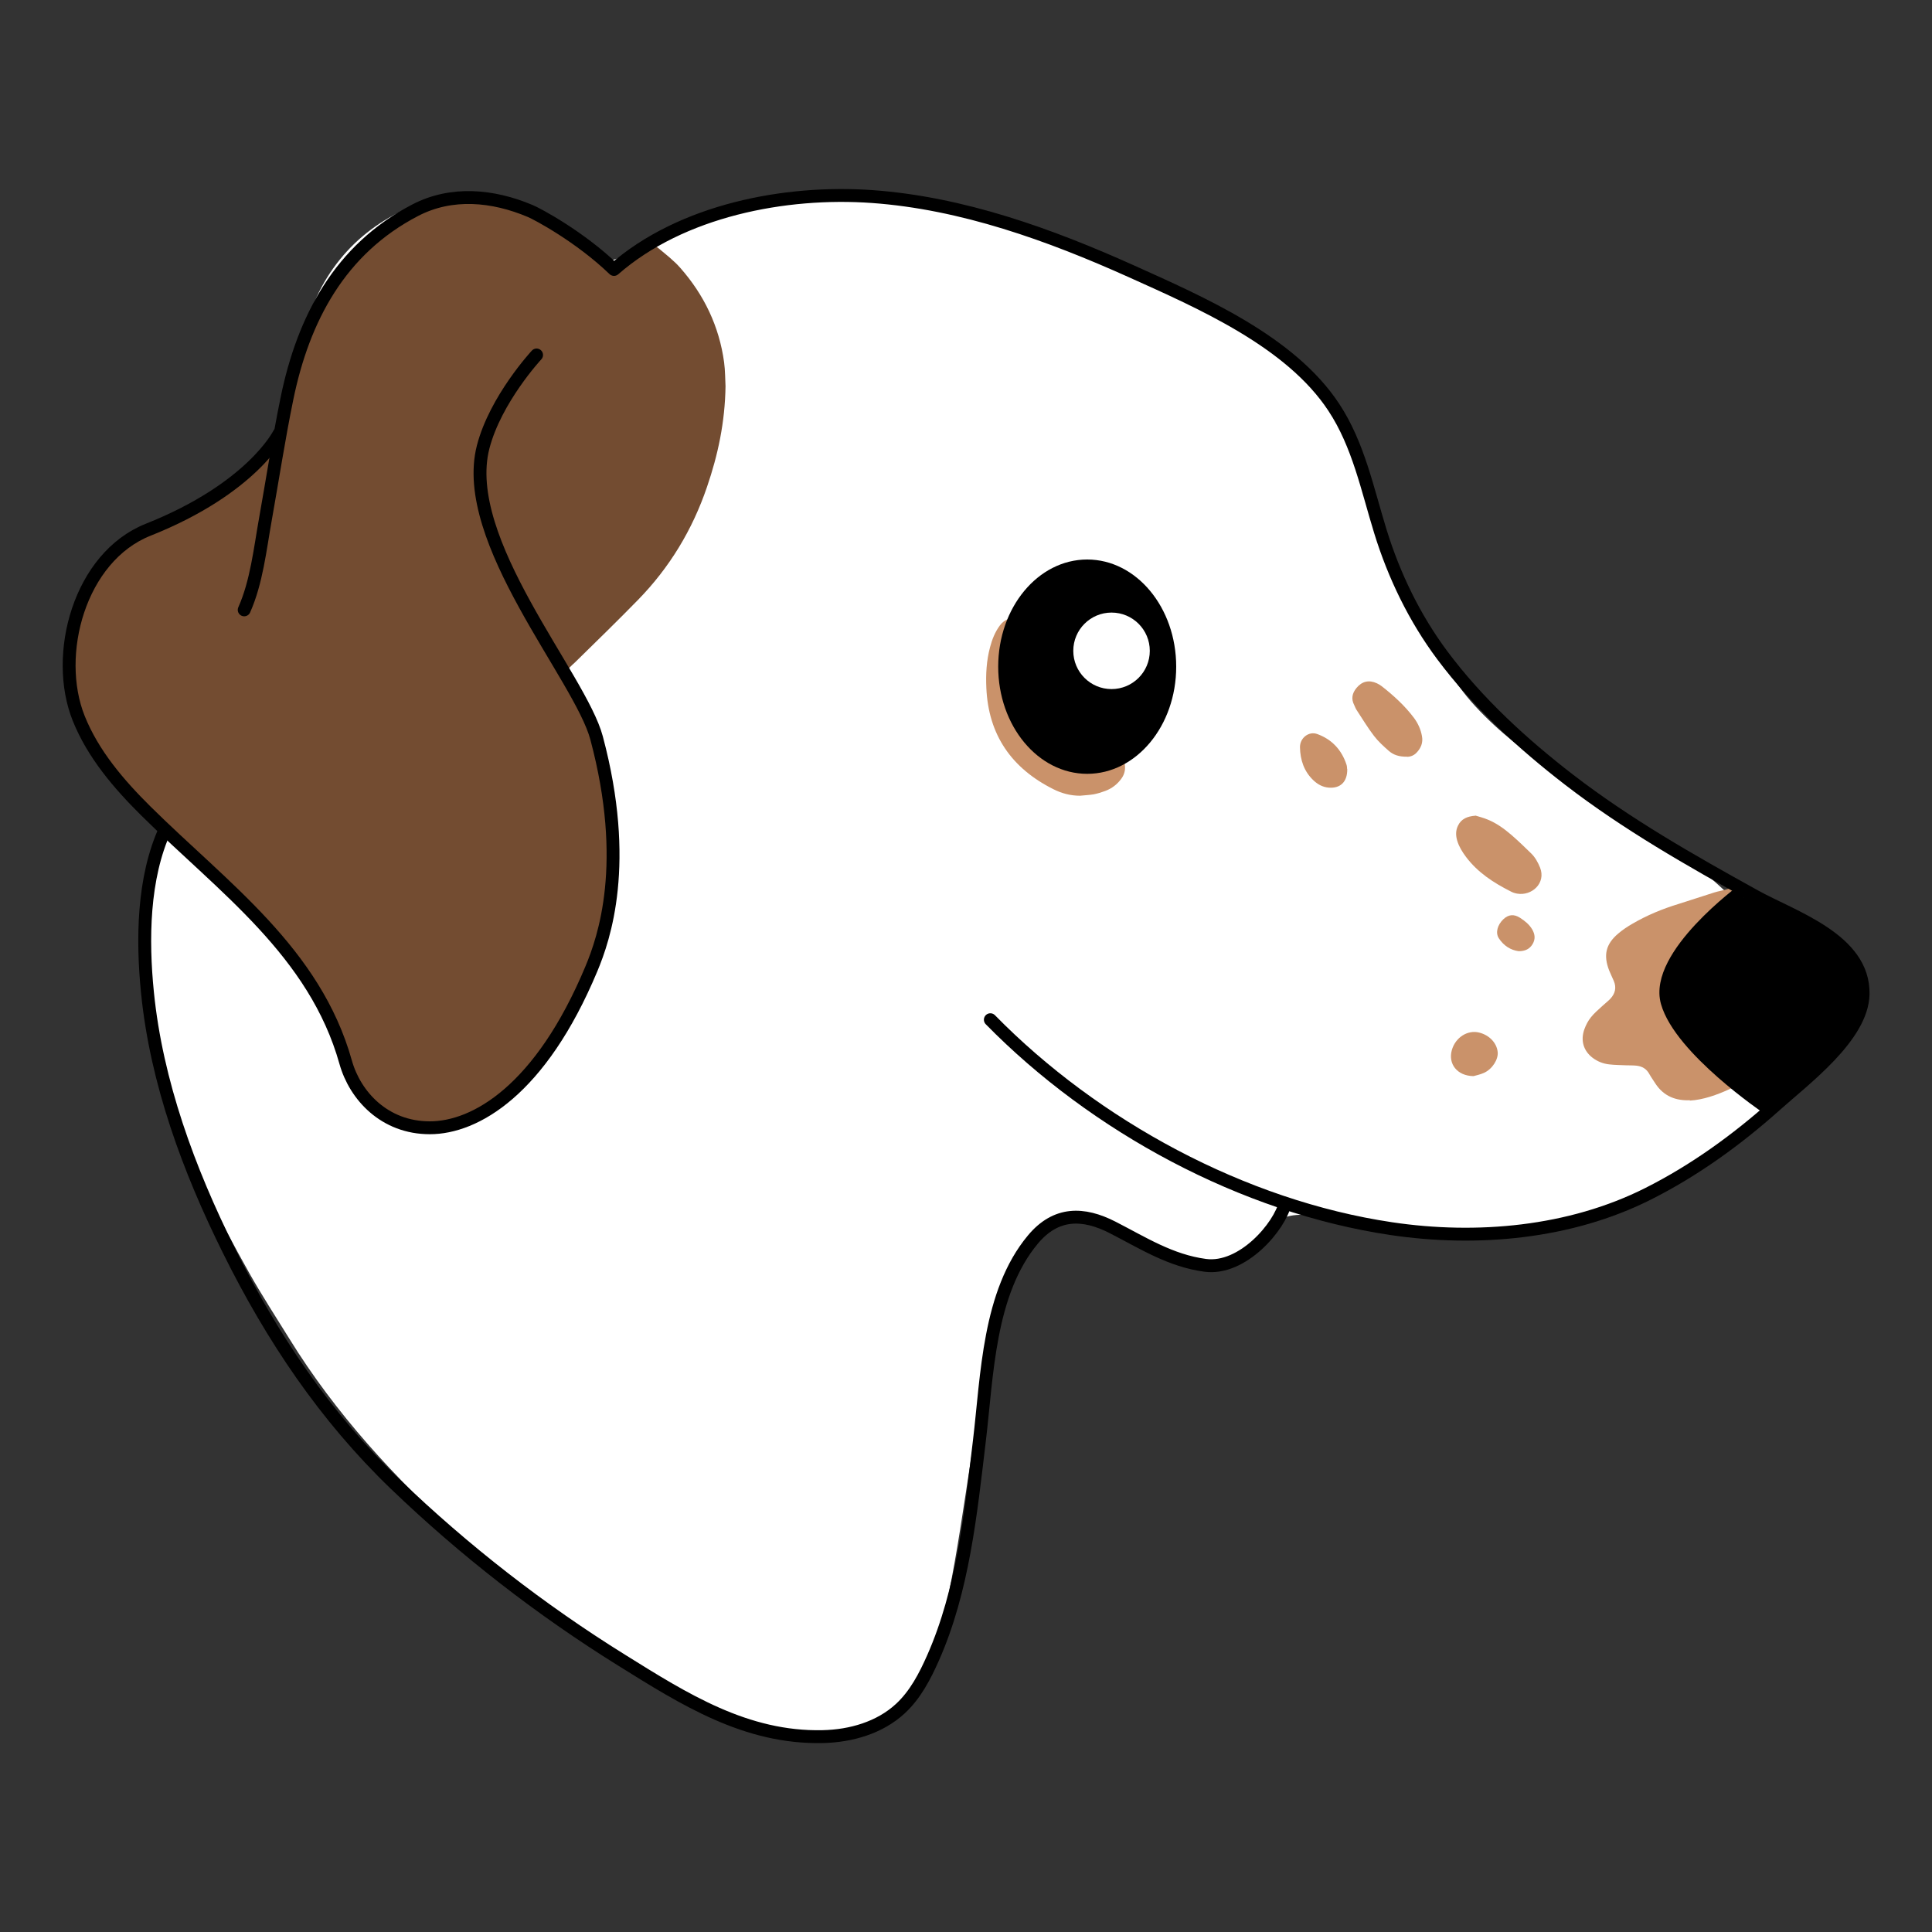 <?xml version="1.0" encoding="UTF-8"?><svg id="a" xmlns="http://www.w3.org/2000/svg" viewBox="0 0 150 150"><rect x="0" y="0" width="150" height="150" fill="#333333" stroke="none"/><defs><style>.b{stroke-linecap:round;}.b,.c{fill:none;stroke:#000;stroke-linejoin:round;}.d{fill:#fff;}.e{fill:#734c31;}.f{fill:#ca926a;}</style></defs><path class="d" d="M111.61,95.45c-1.78-.03-3.55-.14-5.32-.34-1.62-.18-3.2-.71-4.82-.79-.67-.03-1.47,.02-2.08,.35-.66,.36-1.1,1.1-1.62,1.63-2.41,2.48-6.24,2.24-8.9,.38-1.34-.93-2.53-1.77-4.21-1.83-1.51-.05-3.37,.36-4.5,1.42-1.17,1.1-1.59,2.77-2.04,4.25-.55,1.79-1.01,3.61-1.41,5.44-1.49,6.76-2,13.67-3.64,20.4-.69,2.83-1.64,5.53-4.31,7.07-3.1,1.78-7.26,1.46-10.55,.41-1.62-.52-3.18-1.24-4.67-2.06-6.35-3.49-12.36-7.57-17.76-12.41-5.08-4.55-9.73-9.62-13.32-15.44-1.04-1.68-2.12-3.34-3.09-5.06-2.44-4.33-4.73-8.92-6.39-13.61-1.32-3.72-1.79-7.47-1.58-11.4,.08-1.55,.2-3.1,.43-4.64,.14-.96,.29-1.93,.44-2.89,.11-.7,.49-1.74,.25-2.41-.11-.3-.35-.52-.58-.74-4.4-4.17-8-9.86-5.42-16.04,.79-1.9,2.08-3.8,3.77-5,2.37-1.68,5.04-2.91,7.57-4.31,1.21-.67,2.44-1.47,3.24-2.62s1.23-2.55,1.51-3.92c.5-2.44,.74-5.11,1.64-7.44,.82-2.13,2.18-4.06,3.93-5.53,3.16-2.66,7.82-4.1,11.77-2.41,1.29,.55,2.42,1.38,3.56,2.19,.99,.7,2.32,1.83,3.53,2.07,.84,.17,1.6-.48,2.29-1,2.47-1.86,5.51-2.65,8.53-3.07,4.2-.58,8.47-.63,12.68-.16,3.67,.4,7.37,1.43,10.81,2.77,3.14,1.22,6.38,2.21,9.49,3.55,2.26,.98,4.46,2.09,6.53,3.43s4.06,2.68,5.53,4.63c2.06,2.73,2.92,6.15,4.02,9.33,1,2.89,2.15,5.71,3.45,8.48,1.13,2.42,2.33,4.7,4.16,6.69,1.85,2.01,4.03,3.69,6.3,5.19,5.57,3.68,11.42,6.66,15.69,11.96,1.31,1.62,2.23,3.47,2.56,5.53,.43,2.67,.02,5.37-1.32,7.73-1.26,2.23-3.43,3.64-5.63,4.85-3.09,1.69-6.35,3.33-9.77,4.23-3.47,.91-7.09,1.23-10.67,1.19h-.07Z"/><path class="e" d="M56.33,29.97c-.04,2.82-.59,5.36-1.44,7.84-1.13,3.32-2.9,6.25-5.35,8.76-1.61,1.65-3.26,3.25-4.9,4.86-.2,.19-.66,.55-.67,.85,0,.09,.03,.19,.06,.28,.48,1.3,1.26,2.46,1.65,3.78,.33,1.15,.76,2.2,.97,3.37,.49,2.67,.86,5.38,.81,8.1-.06,3.27-.77,6.59-2.49,9.37-.87,1.4-1.69,2.95-2.75,4.23-1.03,1.25-2.13,2.44-3.2,3.64-.21,.23-.45,.43-.67,.65-2.46,2.33-6.87,2.02-9.52,.23-.36-.24-.7-.51-.94-.87-.27-.39-.41-.86-.56-1.31-.85-2.66-1.97-5.23-3.36-7.65-.36-.63-.74-1.24-1.14-1.84-.89-1.3-1.93-2.49-3.09-3.55-.5-.45-.86-.96-1.39-1.38-.66-.52-1.3-1.05-1.94-1.59-1.97-1.67-3.86-3.44-5.65-5.29-1.27-1.31-2.5-2.68-3.45-4.24-1.05-1.73-1.46-3.46-1.66-5.45-.16-1.57-.12-3.16,.11-4.72,.09-.57,.2-1.15,.46-1.67,.27-.54,.68-1,1.04-1.48,.74-.98,1.35-2.11,2.36-2.81,.49-.35,1.06-.57,1.62-.81,1.36-.58,2.61-1.36,3.94-1.97,1.21-.56,2.29-1.33,3.41-2.07,.74-.48,1.38-1.11,1.87-1.85,.36-.54,.79-.83,.99-1.5,.19-.62,.31-1.23,.41-1.85s.37-1.25,.56-1.85c.41-1.29,.81-2.59,1.37-3.82,1.8-4.02,4.08-7.86,8.22-9.81,.23-.11,.47-.21,.7-.31,.72-.29,1.46-.5,2.23-.6,1.17-.14,2.35,.01,3.5,.23,1.01,.19,2,.42,2.99,.7,.55,.16,1.1,.33,1.59,.62,.56,.33,1.01,.81,1.49,1.25,.57,.53,1.19,1,1.84,1.42,.43,.28,.93,.55,1.44,.49,1.13-.13,2.18-2.05,3.37-1.05,.57,.48,1.17,.94,1.66,1.5,1.85,2.1,3.02,4.54,3.4,7.33,.09,.67,.08,1.36,.11,1.86Z"/><path class="f" d="M131.21,85.42c-1.04,.05-2.02-.27-2.69-1.3-.15-.24-.32-.47-.46-.72-.22-.42-.57-.61-.99-.66-.27-.03-.54-.02-.81-.03-.44-.02-.88-.02-1.31-.07-.47-.05-.92-.22-1.31-.52-.7-.54-.94-1.34-.63-2.21,.12-.33,.29-.66,.51-.93,.26-.33,.59-.6,.89-.88,.2-.19,.43-.36,.62-.56,.37-.4,.49-.86,.26-1.39-.11-.26-.24-.52-.35-.79-.47-1.2-.27-2.06,.7-2.88,.34-.29,.72-.54,1.1-.76,1.13-.66,2.32-1.15,3.56-1.53,.94-.29,1.87-.61,2.8-.9,.29-.09,.59-.14,.88-.22,.26-.07,.51-.17,.76-.26,.36-.14,.67-.01,.92,.25,.28,.29,.35,.74,.17,1.1-.08,.16-.18,.31-.3,.43-.52,.49-1.35,1.28-1.61,1.96-.11,.3-.03,.72-.03,1.04v1.43c-.02,.58-.02,1.16,.05,1.74,.12,.97,.47,1.9,.59,2.87,.15,1.11,0,2.24,.26,3.33,.1,.42,.24,.89,0,1.24-.13,.18-.33,.28-.53,.37-.92,.42-2.03,.83-3.08,.88Z"/><path class="f" d="M83.85,61.78c-.73,0-1.41-.18-2.05-.5-3.25-1.62-5.06-4.21-5.22-7.87-.05-1.06,.01-2.13,.29-3.17,.16-.61,.39-1.18,.76-1.68,.38-.51,.92-.67,1.39-.46,.49,.22,.94,.91,.65,1.55-.11,.24-.21,.49-.31,.73-.2,.5-.33,1.01-.31,1.55,0,.08,.03,.23,.07,.24,.11,.02,.23,0,.33-.04,.4-.19,.77-.44,1.19-.58,.97-.31,1.84-.06,2.57,.63,.15,.15,.27,.35,.35,.55,.2,.52-.05,.99-.59,1.12-.17,.04-.35,.08-.52,.08-.55-.02-.9,.31-1.23,.69-.8,.92-.96,2.69,.32,3.68,.31,.24,.65,.46,.99,.66,.19,.11,.43,.21,.63,.18,.77-.12,1.56-.19,2.31-.45,.17-.06,.31-.17,.48-.23,.55-.19,1.22,.18,1.35,.74,.11,.45,.04,.88-.24,1.26-.32,.44-.74,.76-1.25,.95-.29,.11-.59,.2-.89,.26-.35,.06-.7,.07-1.06,.11Z"/><path class="f" d="M114.55,63.32c.26,.08,.61,.17,.95,.31,.69,.28,1.28,.71,1.84,1.19,.53,.46,1.03,.94,1.53,1.43,.32,.31,.53,.69,.7,1.11,.48,1.21-.65,2.22-1.78,2.02-.18-.03-.36-.09-.52-.18-1.32-.67-2.54-1.46-3.45-2.67-.29-.39-.54-.79-.68-1.25-.12-.4-.13-.8,.06-1.18,.25-.52,.71-.72,1.35-.77Z"/><path class="f" d="M109.25,58.75c-.65,.01-1.07-.15-1.41-.44-.41-.36-.83-.74-1.16-1.17-.49-.64-.91-1.34-1.35-2.01-.08-.12-.13-.26-.19-.39-.25-.48-.16-.92,.18-1.33,.43-.52,.97-.64,1.58-.36,.13,.06,.26,.14,.38,.23,.93,.73,1.8,1.52,2.51,2.47,.31,.42,.52,.89,.61,1.4,.1,.51-.08,.94-.43,1.3-.25,.26-.57,.31-.72,.31Z"/><path class="f" d="M104.6,59.7c.02,1.01-.54,1.53-1.45,1.45-.46-.04-.84-.25-1.17-.56-.74-.7-1.03-1.59-1.05-2.57-.01-.73,.69-1.27,1.34-1.03,1.13,.41,1.89,1.22,2.27,2.37,.05,.14,.04,.29,.05,.35Z"/><path class="f" d="M117.91,73.85c-.62-.08-1.16-.42-1.54-1-.28-.43-.11-1.04,.35-1.48,.39-.37,.82-.42,1.3-.11,.37,.24,.71,.51,.94,.9,.22,.38,.26,.75,.03,1.14-.23,.38-.57,.55-1.08,.55Z"/><path class="f" d="M114.4,83.55c-1.28-.02-1.98-.96-1.68-2.02,.28-.99,1.23-1.59,2.13-1.36,.79,.2,1.36,.81,1.43,1.51,.06,.57-.42,1.33-1.07,1.62-.31,.14-.65,.2-.81,.25Z"/><path d="M134.15,70.27c-.25,.12-.5,.25-.74,.38-.86,.47-1.52,1.24-2.15,1.98-.42,.49-.84,.99-1.12,1.57-.25,.5-.39,1.06-.53,1.6-.26,1.02-.2,2.05,.29,3,.13,.25,.29,.49,.45,.72,.36,.53,.58,1.12,.97,1.63,.42,.56,.95,1.04,1.48,1.5,1.26,1.11,2.55,2.21,3.99,3.07,.22,.13,.46,.26,.71,.26,.56,.01,.93-.87,1.29-1.2,.6-.55,1.2-1.09,1.79-1.63,.86-.78,1.73-1.57,2.44-2.5,.71-.92,1.27-1.99,1.42-3.15,.13-.99-.04-2.31-.76-3.08-.4-.42-1.02-.73-1.5-1.07l-3.58-2.46-.44-.3-2.72-.95c-.43,.22-.87,.42-1.3,.63Z"/><g><path class="c" d="M12.84,64.35c-1.76,3.81-1.8,8.65-1.39,12.72,.7,6.98,3.21,13.76,6.31,20,3.35,6.76,7.48,12.92,12.93,18.16,5.36,5.15,11.26,9.74,17.58,13.67,4.86,3.03,9.66,6.07,15.62,5.93,2.18-.05,4.41-.69,6.01-2.17,1.16-1.07,1.91-2.51,2.55-3.96,2.32-5.25,2.91-11.15,3.59-16.84,.61-5.08,.7-11.49,4.16-15.63,1.79-2.14,3.91-2.1,6.19-.93,2.36,1.21,4.49,2.58,7.18,2.94,2.89,.39,5.8-3.01,6.22-4.87"/><path class="b" d="M76.89,79.17c8.12,8.28,19.63,14.51,31.12,16.22,6.64,.99,13.88,.35,19.94-2.7,3.6-1.81,6.89-4.19,9.89-6.87,2.25-2.02,6.75-5.35,6.81-8.64,.08-4.24-5.43-5.96-8.42-7.62-4.97-2.75-9.92-5.56-14.43-9.04-3.59-2.77-7.06-5.95-9.81-9.63-2.16-2.89-3.76-6.2-4.82-9.64-1.01-3.27-1.7-6.72-3.61-9.62-3.37-5.13-10.34-8.14-15.75-10.58-6.3-2.83-13.1-5.29-20.1-5.79-6.75-.48-14.79,1.07-20.04,5.66-2.66-2.56-5.97-4.32-6.51-4.54-2.89-1.22-6.09-1.53-8.92-.06-5.84,3.03-8.69,8.42-9.96,14.62-.64,3.12-1.12,6.28-1.68,9.41-.41,2.29-.68,4.85-1.64,7"/><path class="b" d="M21.67,33.67s-2.09,4.25-10.17,7.46c-5.33,2.12-7.37,9.7-5.39,14.64,1.11,2.77,3.1,5.1,5.22,7.2,6.02,5.96,13.11,10.94,15.51,19.51,.73,2.59,3.01,5.08,6.53,5.08s8.6-2.9,12.54-12.33c1-2.39,3.01-8.19,.41-17.93-1.26-4.75-10.67-15.34-8.81-22.59,.96-3.72,4.15-7.15,4.15-7.15"/><path class="b" d="M137.21,86.01s-6.74-4.56-7.77-8.19,5.91-8.71,5.91-8.71"/></g><ellipse cx="84.41" cy="51.76" rx="6.91" ry="8.32"/><circle class="d" cx="86.3" cy="50.53" r="2.97"/></svg>
